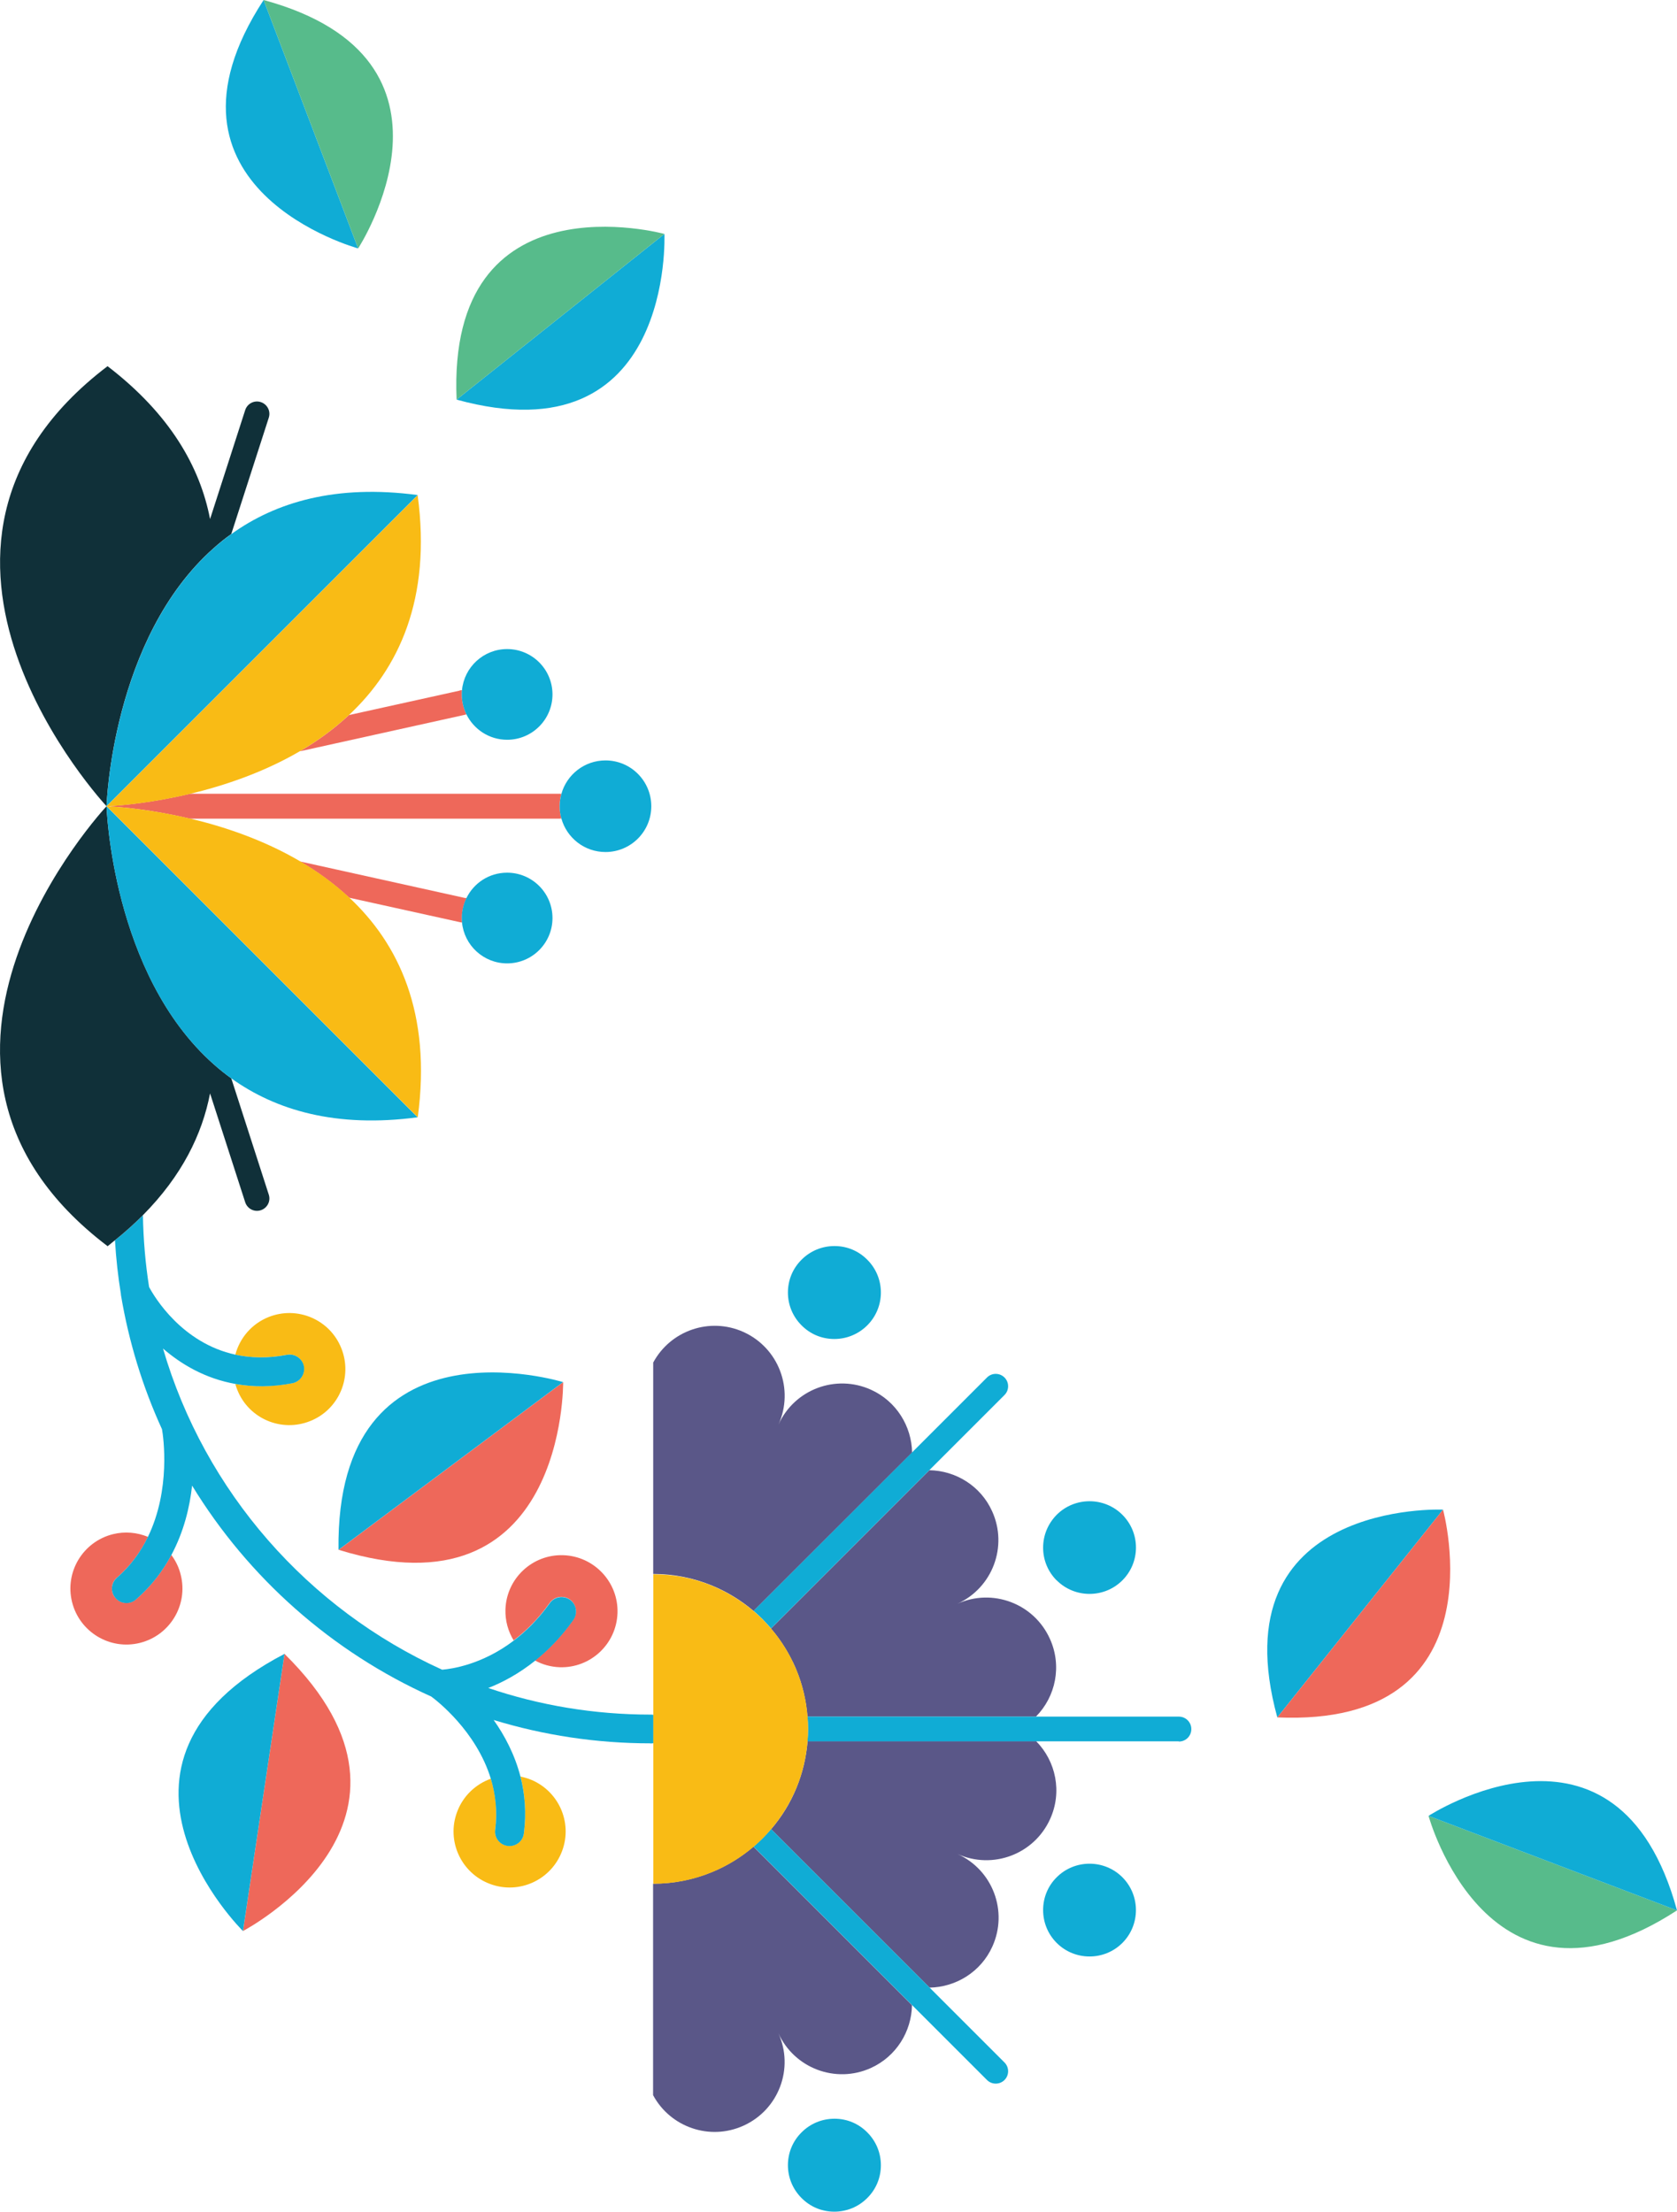<?xml version="1.0" encoding="UTF-8"?><svg xmlns="http://www.w3.org/2000/svg" viewBox="0 0 149.37 197.02"><defs><style>.d{fill:none;}.e{fill:#f9bb15;}.f{fill:#ee685a;}.g{fill:#10acd5;}.h{fill:#103039;}.i{fill:#5a5788;}.j{fill:#57bb8b;}</style></defs><g id="a"/><g id="b"><g id="c"><g><path class="d" d="M9.88,71.82v.02c-.25-.02-.39-.02-.39-.02,0,0,.14,0,.4-.02v.02Z"/><path class="d" d="M70.63,148.07c-.44-.92-.98-1.78-1.6-2.57,.62,.79,1.16,1.65,1.6,2.57Z"/><path class="g" d="M128.53,134.48l-14.76,18.51c-5.32-19.39,14.76-18.51,14.76-18.51Z"/><path class="f" d="M113.77,152.99l14.76-18.51s5.32,19.39-14.76,18.51Z"/><path class="j" d="M127.24,161.76l22.13,8.42c-16.84,10.98-22.13-8.42-22.13-8.42Z"/><path class="g" d="M149.37,170.18l-22.13-8.42s16.84-10.98,22.13,8.42Z"/><path class="g" d="M40.67,35.6l18.51-14.76s.88,20.09-18.51,14.76Z"/><path class="j" d="M59.18,20.84l-18.51,14.76c-.88-20.09,18.51-14.76,18.51-14.76Z"/><path class="g" d="M31.9,22.13S12.5,16.84,23.48,0l8.42,22.13Z"/><path class="j" d="M31.9,22.13L23.48,0c19.4,5.29,8.42,22.13,8.42,22.13Z"/><path class="f" d="M10.41,140.54c-.29,.25-.44,.61-.44,.97,0,.3,.1,.6,.32,.84,.47,.54,1.28,.59,1.82,.13,1.38-1.2,2.4-2.56,3.15-3.96,.39,.52,.68,1.11,.84,1.78,.67,2.67-.96,5.38-3.63,6.05-2.67,.67-5.38-.96-6.05-3.63-.67-2.67,.96-5.38,3.63-6.05,1.08-.27,2.17-.16,3.13,.24-.63,1.3-1.52,2.55-2.76,3.63Z"/><path class="f" d="M51.06,144.29c.41-.58,.28-1.38-.3-1.8-.58-.41-1.38-.28-1.8,.3-1.02,1.44-2.13,2.52-3.21,3.34-.49-.8-.76-1.75-.73-2.76,.09-2.76,2.4-4.92,5.15-4.83s4.92,2.4,4.83,5.15c-.09,2.76-2.4,4.92-5.15,4.83-.8-.03-1.54-.24-2.2-.6,1.17-.93,2.33-2.12,3.42-3.64Z"/><path class="e" d="M44.11,162.99c-.09,.71,.41,1.35,1.11,1.44,.71,.09,1.35-.41,1.44-1.11,.24-1.84,.09-3.53-.3-5.06,.25,.05,.51,.12,.76,.21,2.59,.96,3.91,3.83,2.95,6.41-.96,2.59-3.83,3.91-6.41,2.95-2.59-.96-3.91-3.83-2.95-6.41,.53-1.44,1.67-2.49,3.01-2.97,.42,1.36,.61,2.88,.39,4.54Z"/><path class="e" d="M26.03,123.22c.7-.13,1.16-.81,1.02-1.51-.13-.7-.81-1.16-1.51-1.02-1.72,.33-3.24,.28-4.58-.01,.39-1.47,1.44-2.74,2.95-3.35,2.56-1.03,5.47,.21,6.49,2.77,1.03,2.56-.21,5.47-2.77,6.49-2.56,1.03-5.47-.21-6.49-2.77-.07-.17-.13-.35-.18-.53,1.51,.26,3.18,.28,5.05-.07Z"/><path class="f" d="M30.16,138.06l20-14.94s.26,21.2-20,14.94Z"/><path class="g" d="M50.15,123.12l-20,14.94c-.26-21.2,20-14.94,20-14.94Z"/><path class="f" d="M21.64,172.02l3.7-24.69c15.1,14.88-3.7,24.69-3.7,24.69Z"/><path class="g" d="M25.34,147.33l-3.7,24.69s-15.1-14.88,3.7-24.69Z"/><path class="g" d="M57.94,155.3c-4.86,0-9.55-.73-13.97-2.08,.98,1.38,1.88,3.08,2.39,5.05,.39,1.53,.54,3.22,.3,5.06-.09,.71-.74,1.2-1.44,1.11-.71-.09-1.21-.74-1.11-1.44,.21-1.65,.02-3.17-.39-4.54-1.31-4.3-4.9-7.03-5.31-7.33-8.85-3.98-16.28-10.57-21.3-18.79-.21,1.92-.73,4.1-1.85,6.19-.75,1.4-1.77,2.76-3.15,3.96-.54,.47-1.35,.41-1.82-.13-.21-.24-.32-.54-.32-.84,0-.36,.15-.72,.44-.97,1.24-1.08,2.13-2.33,2.76-3.63,2.06-4.23,1.38-8.93,1.26-9.6-1.72-3.76-2.96-7.78-3.66-11.98,0-.02,0-.04,0-.06-.26-1.57-.43-3.17-.53-4.79,.91-.73,1.74-1.48,2.49-2.23,.04,2.17,.22,4.3,.55,6.39,.48,.9,2.92,4.99,7.7,6.03,1.34,.29,2.86,.34,4.58,.01,.7-.13,1.37,.33,1.51,1.02,.13,.7-.33,1.37-1.02,1.51-1.86,.36-3.54,.34-5.05,.07-2.73-.48-4.88-1.77-6.48-3.16,3.72,12.76,12.92,23.2,24.86,28.61,.86-.07,3.56-.45,6.38-2.59,1.09-.83,2.19-1.91,3.21-3.34,.41-.58,1.22-.71,1.8-.3,.58,.41,.71,1.22,.3,1.8-1.08,1.52-2.25,2.71-3.42,3.64-1.44,1.15-2.88,1.92-4.16,2.42,4.54,1.54,9.4,2.37,14.46,2.37,.08,0,.16,0,.24,.02v2.53c-.08,.01-.16,.02-.24,.02Z"/><path class="f" d="M40.96,61.5c.06-.01,.13-.02,.19-.02-.01,.13-.02,.25-.02,.38,0,.63,.15,1.23,.41,1.77-.04,.01-.07,.03-.11,.04l-14.73,3.26c1.54-.9,3.03-1.97,4.38-3.23l9.87-2.18Z"/><path class="f" d="M9.88,71.82v-.02c.98-.06,3.68-.29,7.04-1.09H49.85c.05,0,.1,0,.15,.02-.1,.35-.15,.71-.15,1.09,0,.38,.06,.74,.15,1.09-.05,0-.1,.02-.15,.02H16.92c-3.36-.8-6.06-1.03-7.04-1.08v-.02Z"/><path class="f" d="M41.44,79.98s.07,.02,.11,.04c-.26,.53-.41,1.13-.41,1.77,0,.13,0,.26,.02,.38-.06,0-.13,0-.19-.02l-9.87-2.18c-1.35-1.26-2.83-2.33-4.38-3.23l14.72,3.26Z"/><path class="e" d="M9.49,71.82l27.71-27.71c1.25,9.29-1.72,15.47-6.11,19.58-1.35,1.26-2.84,2.33-4.38,3.23-3.27,1.91-6.79,3.08-9.79,3.8-3.36,.8-6.06,1.03-7.04,1.09-.26,.02-.4,.02-.4,.02Z"/><path class="h" d="M9.49,71.82s-21.4-22.86,.09-39.2c5.58,4.28,8.24,8.99,9.13,13.62l3.13-9.71c.19-.58,.81-.9,1.39-.71,.58,.19,.9,.81,.71,1.39l-3.34,10.36c-.55,.39-1.07,.81-1.56,1.25-9.1,8.06-9.55,22.99-9.55,22.99Z"/><path class="h" d="M9.58,111.01c-21.5-16.33-.09-39.19-.09-39.19,0,0,.46,14.93,9.55,22.99h0c.49,.44,1.02,.86,1.56,1.25l3.34,10.36c.19,.58-.13,1.2-.71,1.39-.58,.19-1.2-.13-1.39-.71l-3.13-9.7c-.7,3.65-2.51,7.35-5.99,10.86-.75,.75-1.58,1.5-2.49,2.23-.22,.18-.43,.35-.65,.53Z"/><path class="g" d="M19.04,94.81c-9.1-8.05-9.55-22.99-9.55-22.99l27.71,27.71c-7.27,.97-12.64-.63-16.6-3.47-.55-.39-1.07-.81-1.56-1.25h0Z"/><path class="g" d="M9.49,71.82s.46-14.93,9.55-22.99c.49-.44,1.02-.86,1.56-1.25,3.96-2.85,9.32-4.45,16.6-3.48l-27.71,27.71Z"/><path class="e" d="M9.49,71.82s.14,0,.4,.02c.98,.06,3.68,.29,7.04,1.08,3,.71,6.52,1.88,9.79,3.8,1.54,.9,3.03,1.97,4.38,3.23,4.4,4.11,7.36,10.29,6.11,19.58l-27.71-27.71Z"/><path class="g" d="M50,70.73c.48-1.73,2.06-2.99,3.93-2.99,2.26,0,4.08,1.83,4.08,4.08,0,2.26-1.83,4.08-4.08,4.08-1.88,0-3.45-1.27-3.93-2.99-.1-.35-.15-.71-.15-1.09,0-.38,.06-.74,.15-1.09Z"/><path class="g" d="M41.15,61.48c.19-2.05,1.92-3.66,4.02-3.66,2.23,0,4.04,1.81,4.04,4.04s-1.81,4.04-4.04,4.04c-1.6,0-2.97-.93-3.63-2.27-.26-.53-.41-1.13-.41-1.77,0-.13,0-.26,.02-.38Z"/><path class="g" d="M41.54,80.01c.66-1.35,2.03-2.27,3.63-2.27,2.23,0,4.04,1.81,4.04,4.04s-1.81,4.04-4.04,4.04c-2.1,0-3.83-1.61-4.02-3.66-.01-.13-.02-.25-.02-.38,0-.63,.15-1.23,.41-1.77Z"/><path class="i" d="M67.12,164.5s.02,.03,.03,.04l14.08,14.08c-.04,2.34-1.39,4.57-3.66,5.6-3.13,1.42-6.82,.03-8.24-3.1,1.42,3.13,.03,6.82-3.11,8.24-3,1.36-6.51,.14-8.05-2.72v-18.84c1.86,0,3.63-.37,5.25-1.04,1.35-.55,2.59-1.32,3.69-2.26Z"/><path class="i" d="M67.12,143.51c-1.09-.93-2.34-1.7-3.69-2.26-1.62-.67-3.39-1.04-5.25-1.04v-18.83c1.54-2.86,5.05-4.08,8.05-2.72,3.13,1.42,4.52,5.1,3.11,8.24,1.42-3.13,5.1-4.52,8.24-3.1,2.27,1.03,3.62,3.26,3.66,5.6l-14.11,14.1h0Z"/><path class="i" d="M68.68,162.95c.94-1.1,1.71-2.34,2.26-3.69,.53-1.29,.87-2.69,.99-4.15,.02,0,.03,0,.05,0h20.31c1.76,1.78,2.34,4.53,1.24,6.94-1.42,3.13-5.1,4.52-8.24,3.11,3.13,1.42,4.52,5.1,3.1,8.24-1.02,2.27-3.26,3.62-5.59,3.66l-14.08-14.08s-.02-.02-.04-.03Z"/><path class="i" d="M71.92,152.91c-.12-1.46-.45-2.85-.99-4.15-.08-.21-.17-.41-.27-.61v-.02s-.03-.04-.04-.06c-.44-.92-.98-1.78-1.6-2.57-.11-.14-.23-.29-.35-.42h0l14.11-14.11c2.34,.04,4.57,1.39,5.59,3.66,1.42,3.13,.03,6.82-3.1,8.24,3.13-1.42,6.82-.03,8.24,3.11,1.1,2.42,.52,5.16-1.24,6.94h-20.31s-.03,0-.05,0Z"/><path class="g" d="M94.12,173.08c-.81-.81-1.21-1.87-1.21-2.93s.4-2.12,1.21-2.92c1.61-1.61,4.24-1.61,5.85,0,1.61,1.61,1.61,4.24,0,5.85-1.61,1.61-4.24,1.61-5.85,0Z"/><path class="g" d="M94.12,140.79c-.78-.78-1.21-1.82-1.21-2.92s.43-2.14,1.21-2.93c1.61-1.61,4.24-1.61,5.85,0,.78,.78,1.21,1.82,1.21,2.92s-.43,2.14-1.21,2.92h0c-1.61,1.61-4.24,1.61-5.85,0Z"/><path class="g" d="M77.25,112.22c.78,.78,1.21,1.82,1.21,2.92h0c0,2.29-1.86,4.14-4.15,4.14-1.11,0-2.14-.43-2.92-1.22-.78-.78-1.21-1.82-1.21-2.92h0c0-1.11,.43-2.15,1.22-2.93,.78-.78,1.82-1.21,2.93-1.21,1.11,0,2.14,.43,2.92,1.22Z"/><path class="g" d="M74.31,197.02c-1.11,0-2.14-.43-2.92-1.22-.78-.78-1.21-1.82-1.21-2.92h0c0-1.11,.43-2.15,1.22-2.93,.78-.78,1.82-1.21,2.93-1.21,1.11,0,2.14,.43,2.92,1.22,.78,.78,1.21,1.82,1.21,2.92h0c0,1.11-.43,2.15-1.22,2.93-.78,.78-1.82,1.21-2.93,1.21Z"/><path class="g" d="M105,155.12h-33.03s-.03,0-.05,0c.03-.36,.05-.73,.05-1.1h0c0-.37-.02-.74-.05-1.1,.02,0,.03,0,.05,0h33.03c.61,0,1.11,.49,1.11,1.11s-.49,1.11-1.11,1.11Z"/><path class="g" d="M68.68,145.07c-.24-.28-.49-.55-.75-.82h0c-.26-.26-.53-.51-.81-.75h0l14.11-14.11,6.68-6.68c.43-.43,1.13-.43,1.56,0,.43,.43,.43,1.13,0,1.56l-6.68,6.68-14.11,14.11h0Z"/><path class="g" d="M67.12,164.5c.28-.24,.55-.49,.81-.75,.26-.26,.51-.53,.74-.81,.01,.01,.03,.02,.04,.03l14.08,14.08,6.68,6.68c.43,.43,.43,1.13,0,1.56-.43,.43-1.13,.43-1.56,0l-6.68-6.68-14.08-14.08s-.02-.03-.03-.04Z"/><path class="e" d="M67.12,143.51c.28,.24,.55,.49,.81,.75h0c.26,.26,.51,.54,.75,.82,.12,.14,.23,.28,.35,.42,.62,.79,1.16,1.65,1.6,2.57,0,.02,.02,.04,.03,.06v.02c.1,.2,.19,.4,.28,.61,.53,1.3,.87,2.69,.99,4.15,.03,.36,.05,.73,.05,1.1h0c0,.37-.02,.74-.05,1.1-.12,1.46-.45,2.85-.99,4.15-.56,1.35-1.32,2.59-2.26,3.69-.24,.28-.48,.55-.74,.81-.26,.26-.53,.51-.81,.75-1.1,.93-2.34,1.7-3.69,2.26-1.62,.67-3.39,1.04-5.25,1.04v-27.57h0c1.86,0,3.63,.36,5.25,1.03,1.35,.56,2.59,1.33,3.69,2.26Z"/></g></g></g></svg>